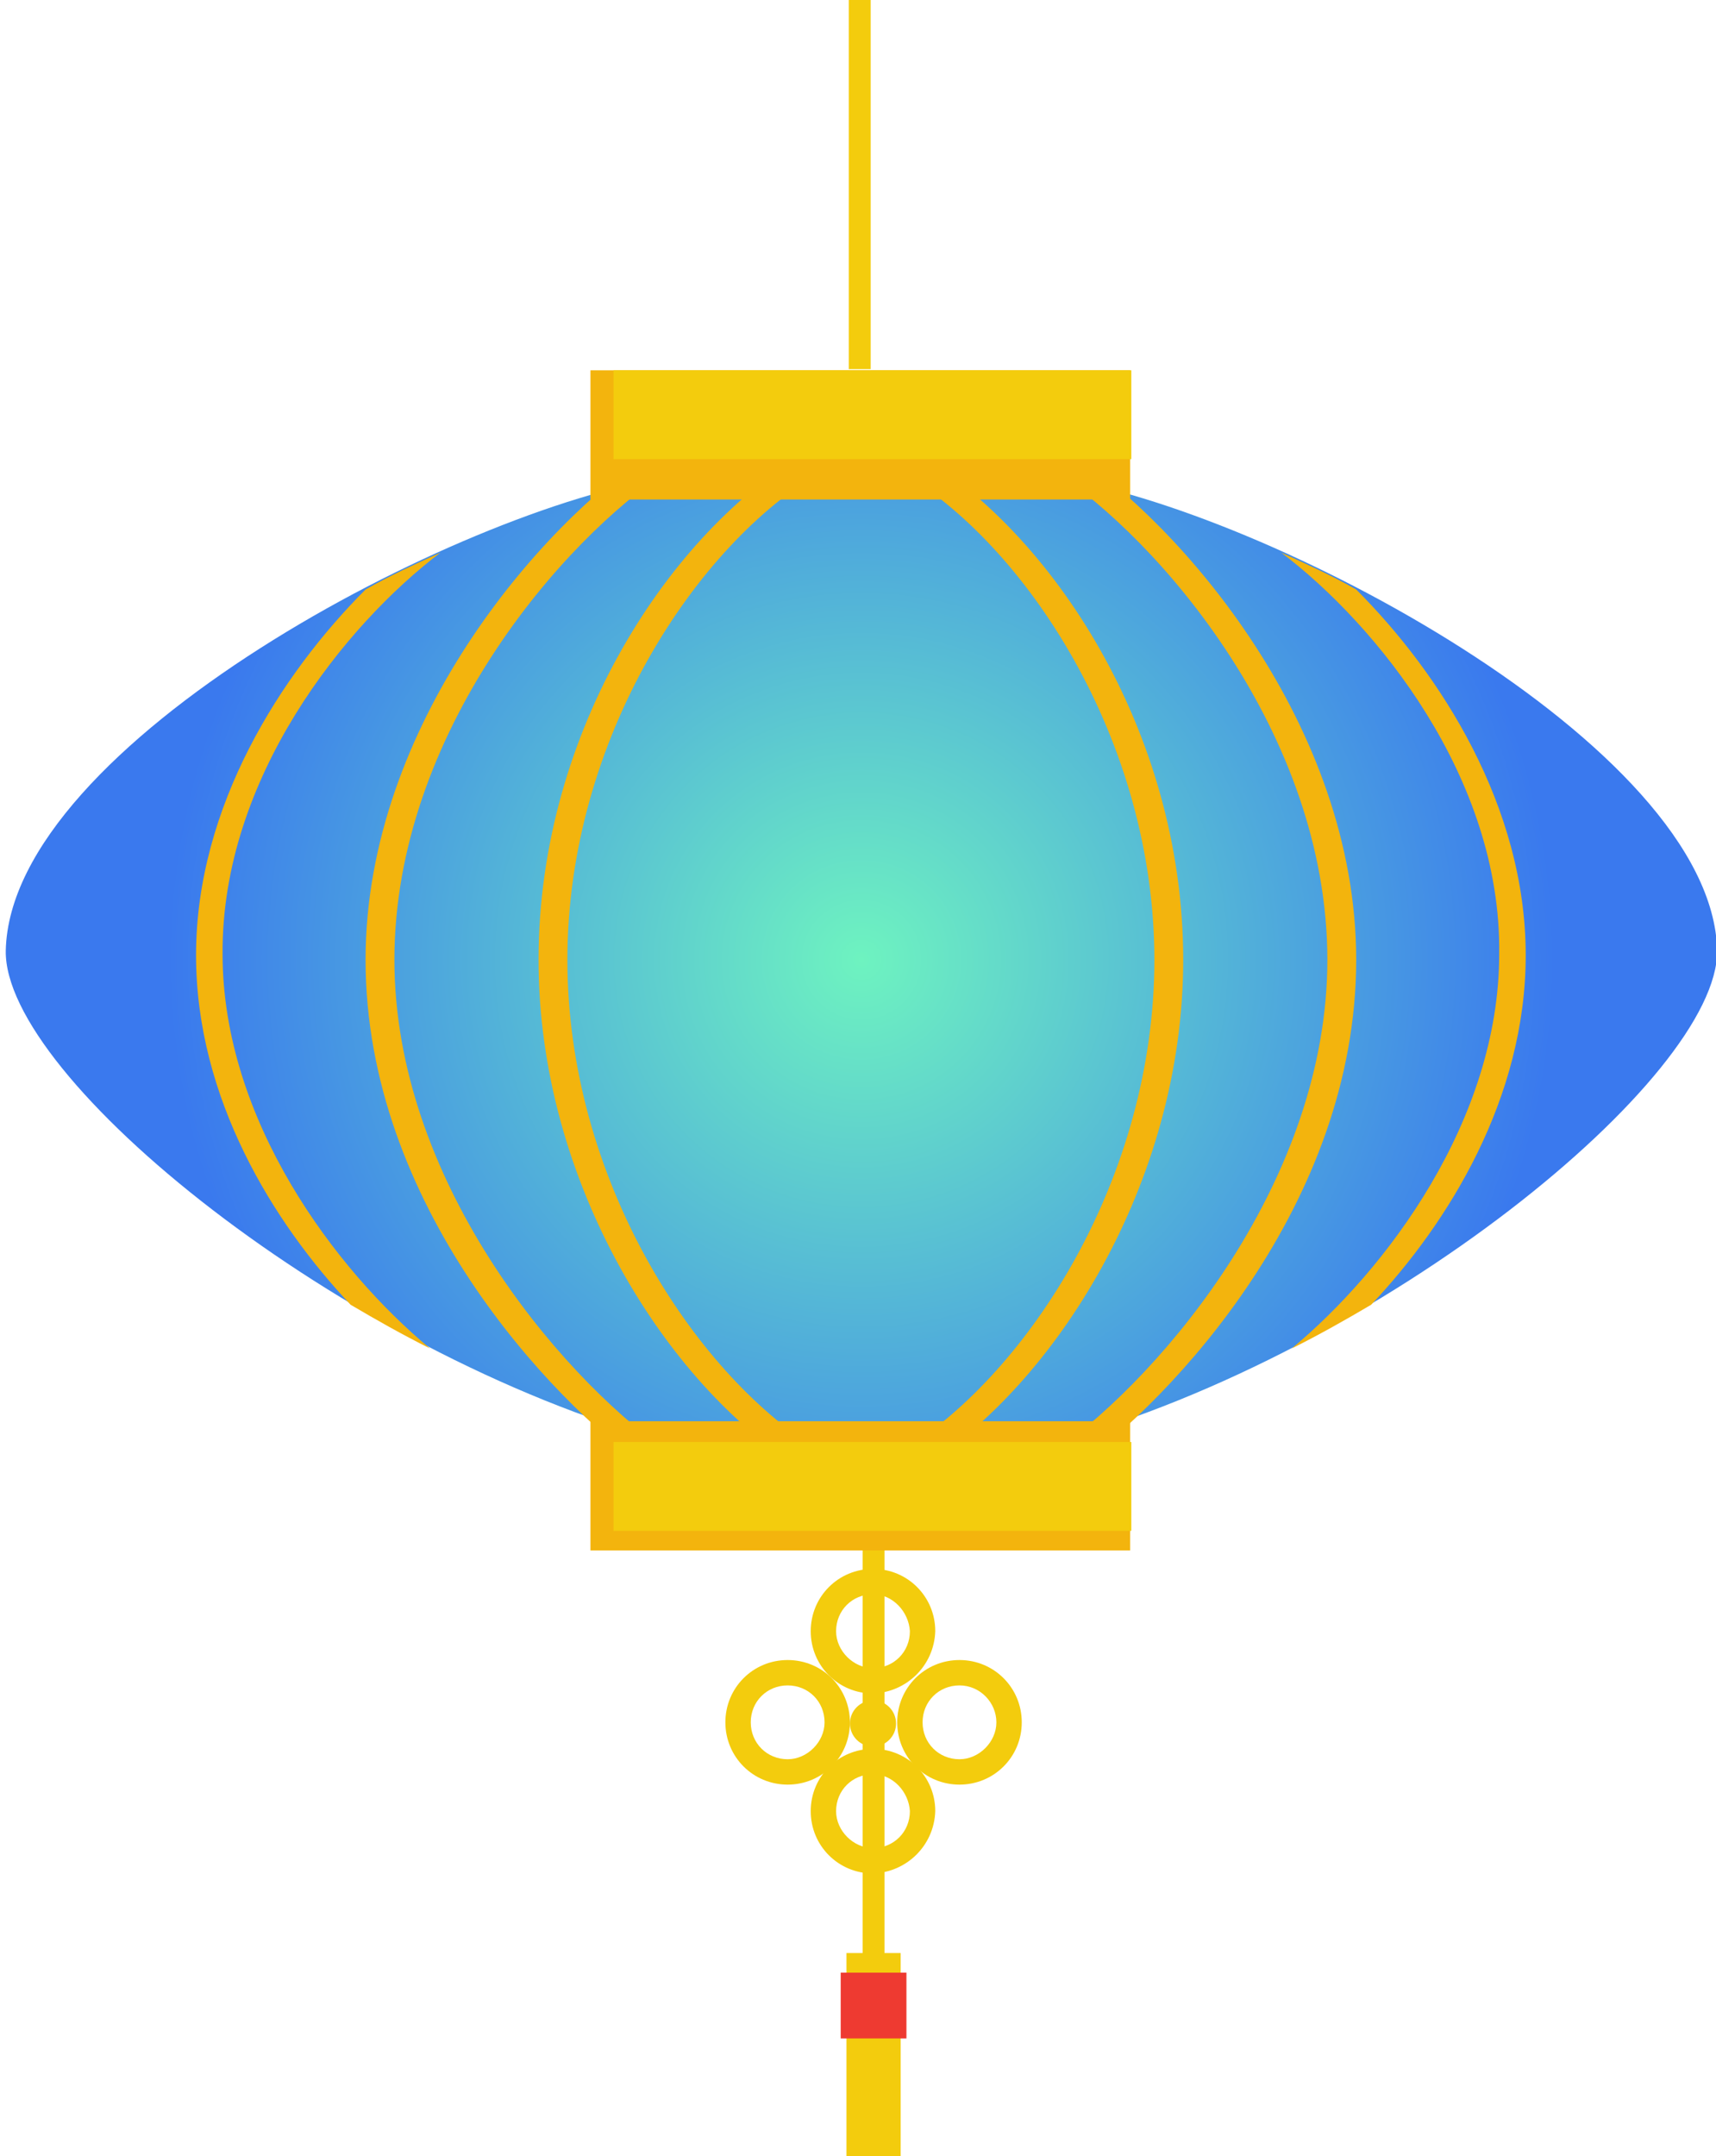 <?xml version="1.0" encoding="utf-8"?>
<!-- Generator: Adobe Illustrator 22.1.0, SVG Export Plug-In . SVG Version: 6.00 Build 0)  -->
<svg version="1.1" id="Layer_1" xmlns="http://www.w3.org/2000/svg" xmlns:xlink="http://www.w3.org/1999/xlink" x="0px" y="0px"
	 viewBox="0 0 148.8 186.9" style="enable-background:new 0 0 148.8 186.9;" xml:space="preserve">
<style type="text/css">
	.st0{fill:#F3CC0D;}
	.st1{fill:url(#SVGID_1_);}
	.st2{fill:#EE3A31;stroke:#EE3A31;stroke-miterlimit:10;}
	.st3{fill:#F3B40D;}
</style>
<rect x="74.8" y="124.2" class="st0" width="1.9" height="50.1"/>
<radialGradient id="SVGID_1_" cx="74.7" cy="86.8" r="60.131" gradientTransform="matrix(1 0 0 -1 0 170)" gradientUnits="userSpaceOnUse">
	<stop  offset="0" style="stop-color:#6EF3C0"/>
	<stop  offset="1" style="stop-color:#3A79EE"/>
</radialGradient>
<path class="st1" d="M91.5,41.4H74.7H57.8c-18,2.7-56.9,23.1-57.3,41c-0.2,11,29,34.8,57.3,42.6h16.9h16.9
	c28.3-7.8,57.4-31.6,57.3-42.6C148.5,64.6,109.6,44.1,91.5,41.4z"/>
<circle class="st0" cx="75.7" cy="149.4" r="2"/>
<rect x="74.9" y="130" class="st0" width="1.7" height="40.8"/>
<rect x="73.4" y="169.3" class="st0" width="4.7" height="17.6"/>
<rect x="73.4" y="171.5" class="st2" width="4.7" height="4.7"/>
<rect x="51.2" y="32.1" class="st3" width="46.8" height="11.2"/>
<rect x="51.2" y="123.2" class="st3" width="46.8" height="11.2"/>
<path class="st0" d="M75.7,146.8c-3,0-5.4-2.4-5.4-5.4s2.4-5.4,5.4-5.4s5.4,2.4,5.4,5.4l0,0C81,144.4,78.6,146.7,75.7,146.8z
	 M75.7,138.2c-1.8,0-3.2,1.4-3.2,3.2c0,1.7,1.5,3.2,3.2,3.2c1.8,0,3.2-1.4,3.2-3.2C78.8,139.7,77.4,138.2,75.7,138.2z"/>
<path class="st0" d="M75.7,162.4c-3,0-5.4-2.4-5.4-5.4s2.4-5.4,5.4-5.4s5.4,2.4,5.4,5.4l0,0C81,160,78.6,162.3,75.7,162.4z
	 M75.7,153.8c-1.8,0-3.2,1.4-3.2,3.2c0,1.7,1.5,3.2,3.2,3.2c1.8,0,3.2-1.4,3.2-3.2C78.8,155.3,77.4,153.8,75.7,153.8L75.7,153.8z"/>
<path class="st0" d="M68.3,154.7c-3,0-5.4-2.4-5.4-5.4s2.4-5.4,5.4-5.4s5.4,2.4,5.4,5.4l0,0C73.7,152.3,71.3,154.7,68.3,154.7
	L68.3,154.7z M68.3,146.1c-1.8,0-3.2,1.4-3.2,3.2s1.4,3.2,3.2,3.2c1.7,0,3.2-1.5,3.2-3.2C71.5,147.5,70.1,146.1,68.3,146.1
	L68.3,146.1z"/>
<path class="st0" d="M83.2,154.7c-3,0-5.4-2.4-5.4-5.4s2.4-5.4,5.4-5.4s5.4,2.4,5.4,5.4l0,0C88.6,152.3,86.2,154.7,83.2,154.7
	L83.2,154.7z M83.2,146.1c-1.8,0-3.2,1.4-3.2,3.2s1.4,3.2,3.2,3.2l0,0c1.7,0,3.2-1.5,3.2-3.2C86.4,147.6,85,146.1,83.2,146.1
	L83.2,146.1L83.2,146.1z"/>
<path class="st3" d="M69.2,127.1c-11.2-7-22.5-24.4-22.5-43.9c0-20,11.6-37.2,23.1-43.9l1.4,1.6c-10.7,6.2-22,23.1-22,42.3
	c0,18.9,10.9,35.7,21.6,42.4L69.2,127.1z"/>
<path class="st3" d="M56.1,127.3c-8.4-6-24.4-22.9-24.4-44.1c0-20.3,15.2-37.8,24.9-44.1l1.5,1.6c-9.3,6-23.9,22.9-23.9,42.5
	c0,19,14.1,35.8,23.5,42.5L56.1,127.3z"/>
<path class="st3" d="M38.2,47.9c-2.2,1-4.4,2-6.5,3.2C24.4,58.4,17,69.9,17,82.8c0,12.4,6.7,23.2,13.4,30.3c2.2,1.3,4.5,2.6,6.9,3.8
	c-8.2-6.8-18-19.8-18-34.2C19.2,67.4,30,54.1,38.2,47.9z"/>
<path class="st3" d="M80.1,127.1c11.2-7,22.5-24.4,22.5-43.9c0-20-11.6-37.2-23.1-43.9l-1.4,1.6c10.7,6.2,22,23.1,22,42.3
	c0,18.9-10.9,35.7-21.6,42.4L80.1,127.1z"/>
<path class="st3" d="M93.2,127.3c8.4-6,24.4-22.9,24.4-44.1c0-20.3-15.2-37.8-24.9-44.1l-1.5,1.6c9.3,6,23.9,22.9,23.9,42.5
	c0,19-14.1,35.8-23.5,42.5L93.2,127.3z"/>
<path class="st3" d="M111.1,47.9c2.2,1,4.4,2,6.5,3.2c7.3,7.3,14.7,18.8,14.7,31.7c0,12.4-6.7,23.2-13.4,30.3
	c-2.2,1.3-4.5,2.6-6.9,3.8c8.2-6.8,18-19.8,18-34.2C130.2,67.4,119.3,54.1,111.1,47.9z"/>
<rect x="53.2" y="125" class="st0" width="44.9" height="7.7"/>
<rect x="53.2" y="32.1" class="st0" width="44.9" height="7.7"/>
<rect x="73.6" y="0" class="st0" width="1.9" height="32"/>
</svg>

